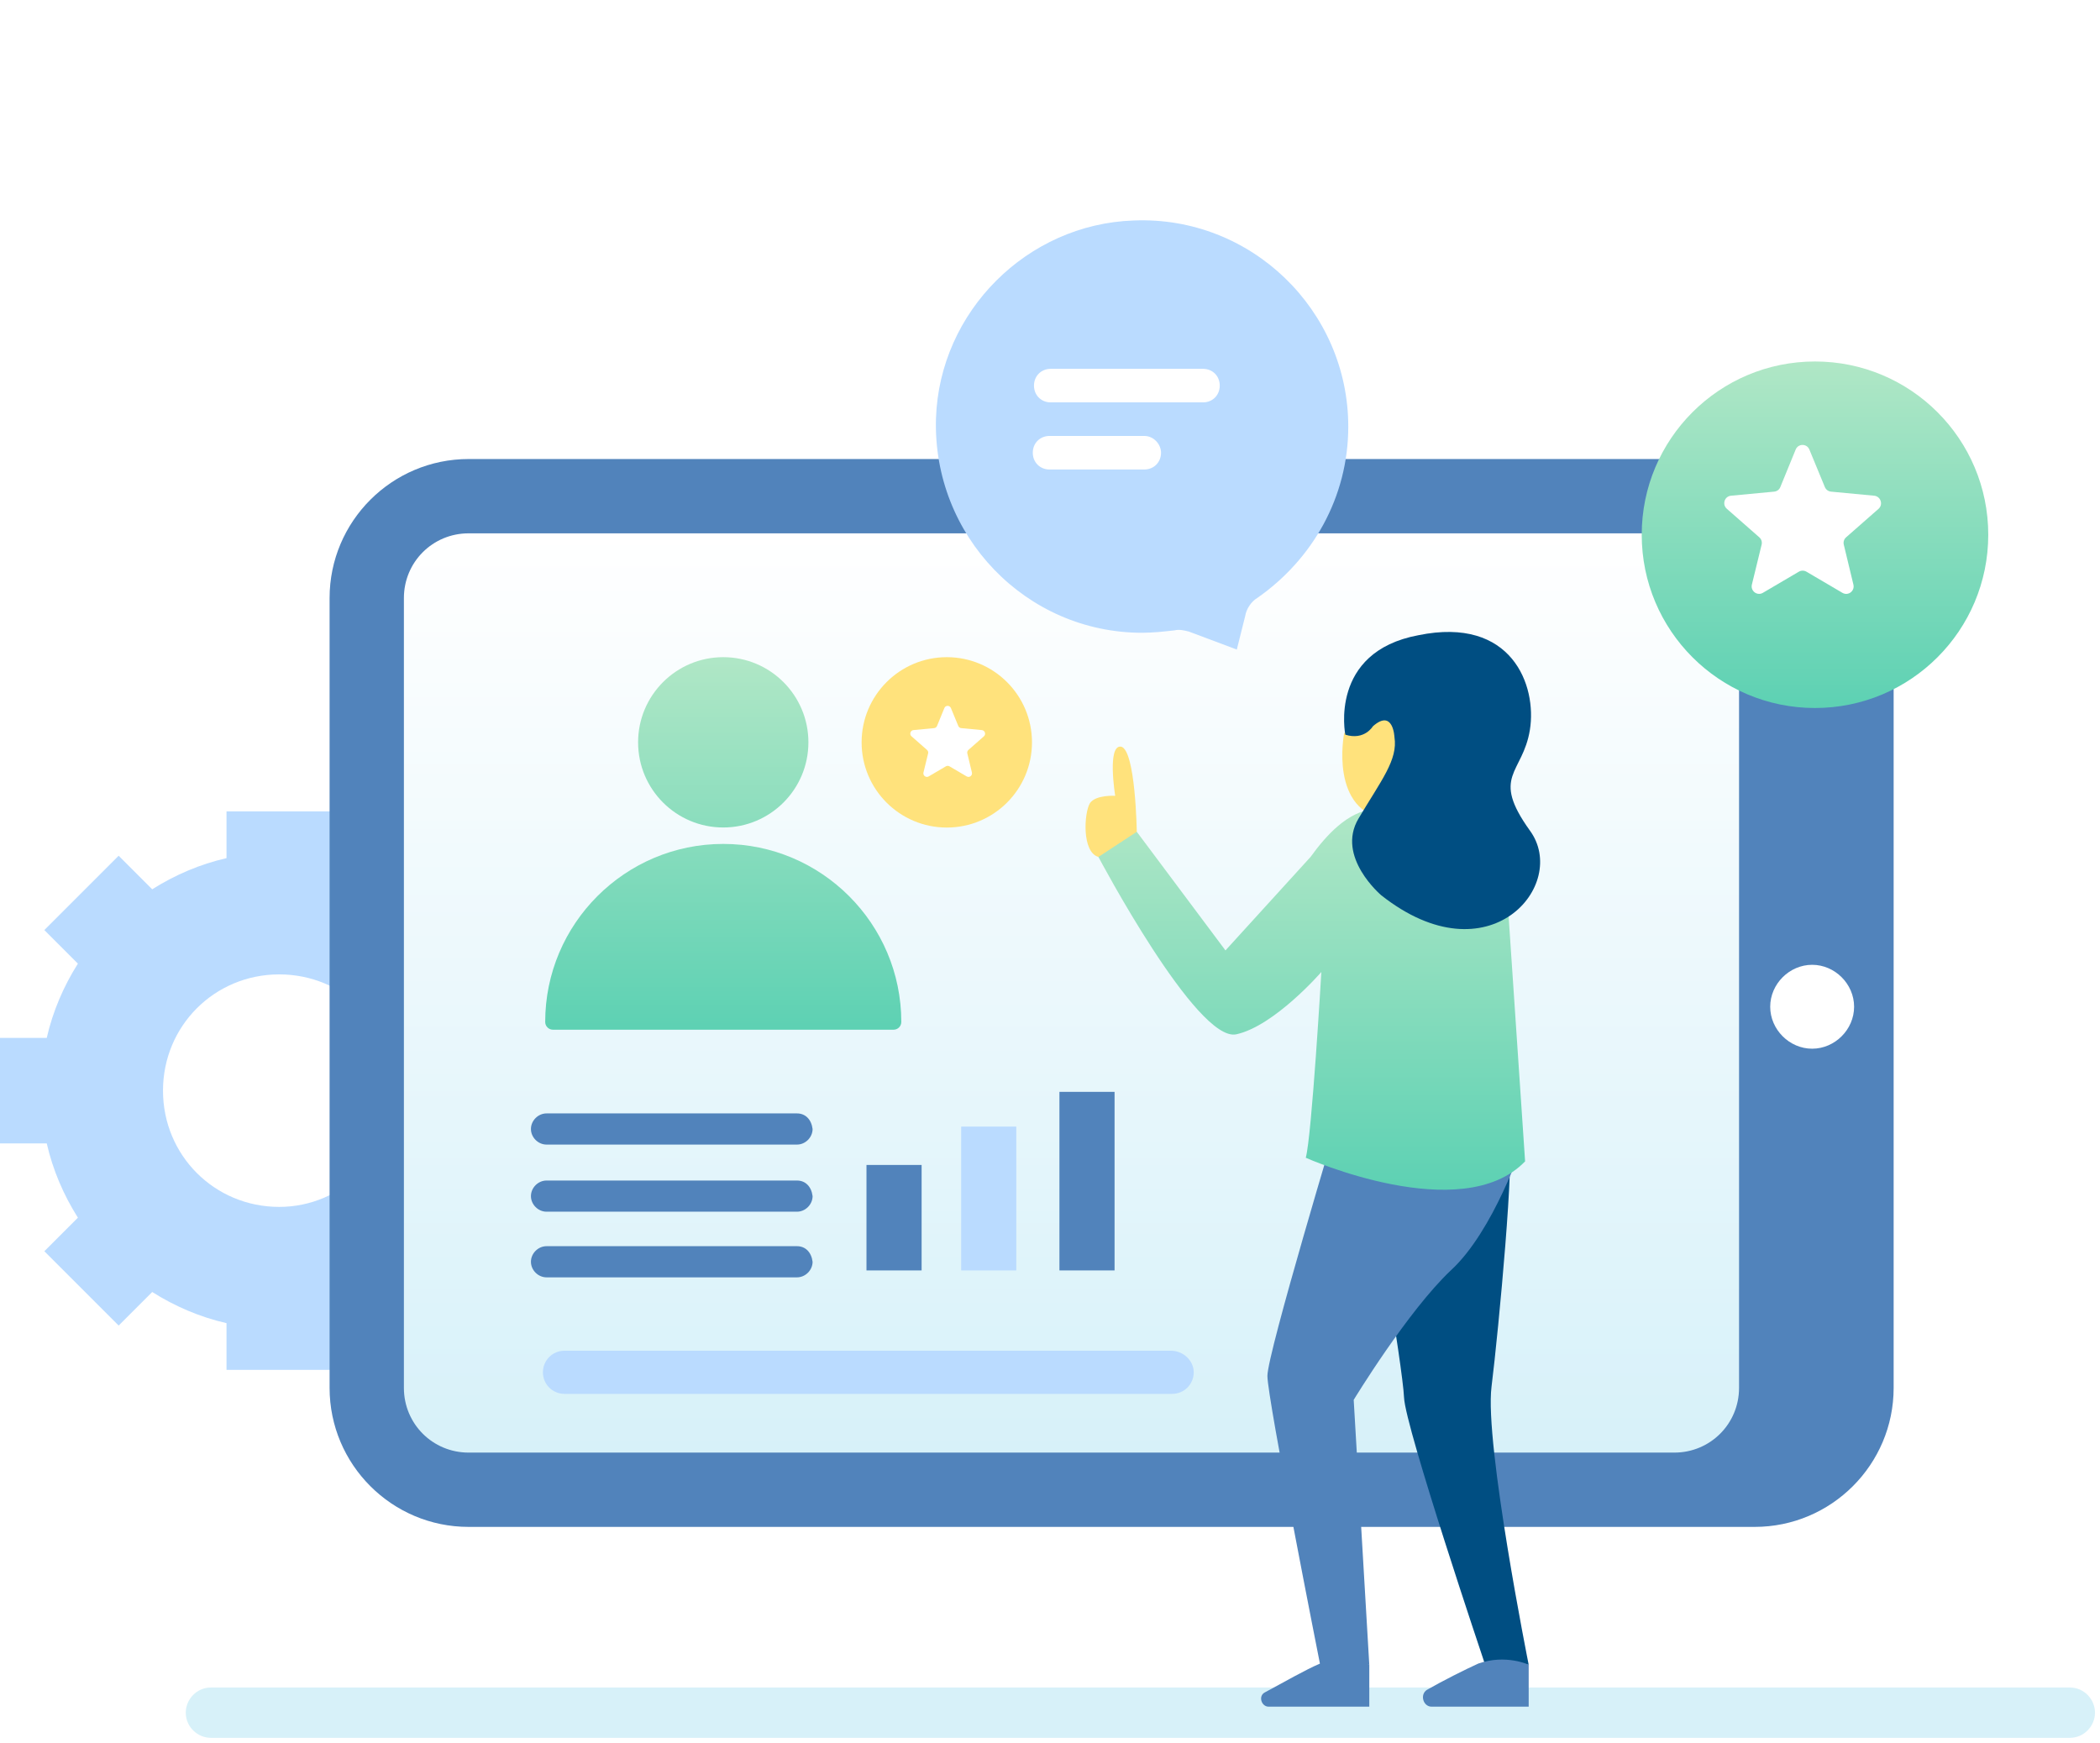 <svg width="265" height="220" viewBox="0 0 265 220" fill="none" xmlns="http://www.w3.org/2000/svg">
<path d="M261.193 212.947H26.618C24.804 212.947 23.442 214.459 23.442 216.123C23.442 217.938 24.955 219.299 26.618 219.299H261.193C263.008 219.299 264.369 217.787 264.369 216.123C264.369 214.459 263.008 212.947 261.193 212.947Z" fill="#D7F1F9"/>
<path d="M70.478 144.284V130.975H64.58C63.824 127.647 62.462 124.471 60.648 121.598L64.882 117.363L55.505 107.986L51.271 112.221C48.397 110.406 45.221 109.045 41.894 108.289V102.39H28.584V108.289C25.257 109.045 22.081 110.406 19.208 112.221L14.973 107.986L5.596 117.363L9.831 121.598C8.016 124.471 6.655 127.647 5.898 130.975H0V144.284H5.898C6.655 147.611 8.016 150.787 9.831 153.661L5.596 157.896L14.973 167.272L19.208 163.038C22.081 164.853 25.257 166.214 28.584 166.97V172.868H41.894V166.97C45.221 166.214 48.397 164.853 51.271 163.038L55.505 167.272L64.882 157.896L60.648 153.661C62.462 150.787 63.824 147.611 64.58 144.284H70.478ZM35.239 152.3C27.072 152.3 20.569 145.796 20.569 137.629C20.569 129.462 27.072 122.959 35.239 122.959C43.406 122.959 49.91 129.462 49.91 137.629C49.91 145.645 43.255 152.3 35.239 152.3Z" fill="#BADBFF"/>
<path d="M221.416 57.925H59.135C49.456 57.925 41.591 65.789 41.591 75.469V175.136C41.591 184.816 49.456 192.68 59.135 192.68H221.416C231.096 192.68 238.96 184.816 238.96 175.136V75.469C238.809 65.789 231.096 57.925 221.416 57.925Z" fill="#5183BB"/>
<path d="M59.135 183.304C54.598 183.304 50.968 179.674 50.968 175.137V75.469C50.968 70.932 54.598 67.302 59.135 67.302H211.284C215.821 67.302 219.451 70.932 219.451 75.469V175.137C219.451 179.674 215.821 183.304 211.284 183.304H59.135Z" fill="url(#paint0_linear)"/>
<path d="M233.97 127.042C233.97 124.169 231.55 121.749 228.676 121.749C225.803 121.749 223.383 124.169 223.383 127.042C223.383 129.916 225.803 132.336 228.676 132.336C231.55 132.336 233.97 129.916 233.97 127.042Z" fill="white"/>
<path d="M100.575 140.502H68.965C67.907 140.502 66.999 141.41 66.999 142.469C66.999 143.527 67.907 144.435 68.965 144.435H100.575C101.633 144.435 102.541 143.527 102.541 142.469C102.39 141.259 101.633 140.502 100.575 140.502Z" fill="#5183BB"/>
<path d="M100.575 148.972H68.965C67.907 148.972 66.999 149.879 66.999 150.938C66.999 151.997 67.907 152.904 68.965 152.904H100.575C101.633 152.904 102.541 151.997 102.541 150.938C102.39 149.728 101.633 148.972 100.575 148.972Z" fill="#5183BB"/>
<path d="M100.575 157.257H68.965C67.907 157.257 66.999 158.164 66.999 159.223C66.999 160.282 67.907 161.189 68.965 161.189H100.575C101.633 161.189 102.541 160.282 102.541 159.223C102.39 158.013 101.633 157.257 100.575 157.257Z" fill="#5183BB"/>
<path d="M147.762 170.448H71.234C69.722 170.448 68.512 171.658 68.512 173.171C68.512 174.683 69.722 175.893 71.234 175.893H147.913C149.426 175.893 150.636 174.683 150.636 173.171C150.636 171.658 149.275 170.448 147.762 170.448Z" fill="#BADBFF"/>
<path d="M116.299 147.006H109.342V160.316H116.299V147.006Z" fill="#5183BB"/>
<path d="M128.247 142.166H121.29V160.315H128.247V142.166Z" fill="#BADBFF"/>
<path d="M140.648 137.781H133.691V160.315H140.648V137.781Z" fill="#5183BB"/>
<g filter="url(#filter0_d)">
<path d="M227.034 87.344C239.11 87.344 248.899 77.555 248.899 65.479C248.899 53.404 239.11 43.615 227.034 43.615C214.959 43.615 205.17 53.404 205.17 65.479C205.17 77.555 214.959 87.344 227.034 87.344Z" fill="url(#paint1_linear)"/>
</g>
<g filter="url(#filter1_d)">
<path d="M168.139 51.836C168.139 37.166 155.888 25.218 141.066 25.823C127.606 26.276 116.565 37.317 116.112 50.778C115.658 65.599 127.455 77.85 142.125 77.85C143.486 77.85 144.847 77.698 146.209 77.547C146.814 77.396 147.419 77.547 148.023 77.698L154.073 79.967L155.132 75.732C155.283 74.825 155.888 73.917 156.644 73.464C163.601 68.624 168.139 60.759 168.139 51.836Z" fill="#BADBFF"/>
</g>
<path d="M151.804 46.542H132.596C131.386 46.542 130.479 47.45 130.479 48.66C130.479 49.87 131.386 50.777 132.596 50.777H151.804C153.014 50.777 153.921 49.87 153.921 48.66C153.921 47.45 153.014 46.542 151.804 46.542Z" fill="white"/>
<path d="M144.393 55.012H132.445C131.235 55.012 130.328 55.92 130.328 57.13C130.328 58.34 131.235 59.247 132.445 59.247H144.393C145.603 59.247 146.511 58.34 146.511 57.13C146.511 56.071 145.603 55.012 144.393 55.012Z" fill="white"/>
<path d="M143.451 104.961C143.451 104.961 143.299 94.676 141.484 94.223C139.67 93.92 140.728 100.424 140.728 100.424C140.728 100.424 138.308 100.272 137.552 101.331C136.796 102.541 136.493 107.532 138.611 108.137C140.577 108.893 143.451 104.961 143.451 104.961Z" fill="#FFE27C"/>
<path d="M190.334 144.283C191.242 144.888 189.124 167.726 188.217 174.985C187.31 182.094 192.905 210.073 192.905 210.073L187.31 209.771C187.31 209.771 177.328 180.128 177.176 176.347C177.025 172.565 172.79 147.611 172.79 147.611L190.334 144.283Z" fill="#004E82"/>
<path d="M192.149 144.284C192.149 144.284 188.519 155.324 183.075 160.315C177.63 165.457 170.824 176.649 170.824 176.649L172.79 210.073H166.589C166.589 210.073 159.935 176.498 159.935 173.624C159.935 170.751 169.009 140.654 169.009 140.654L192.149 144.284Z" fill="#5183BB"/>
<path d="M169.615 92.559C169.615 92.559 167.649 102.541 175.211 103.449C182.622 104.356 182.924 89.383 182.924 89.383C182.924 89.383 174.001 86.812 173.396 87.568C172.791 88.325 172.791 88.325 172.791 88.325L169.615 92.559Z" fill="#FFE27C"/>
<path d="M174.001 102.087H173.396C170.069 102.39 167.347 105.415 165.38 108.137L154.642 119.934L143.451 104.961L138.611 108.137C138.611 108.137 151.013 131.579 156.004 130.521C160.843 129.462 166.742 122.656 166.742 122.656C166.742 122.656 165.532 143.376 164.776 146.098C164.776 146.098 184.437 154.87 192.453 146.552L190.184 112.826C189.579 108.742 186.705 105.415 182.622 104.356L174.001 102.087Z" fill="url(#paint2_linear)"/>
<path d="M172.792 210.074V215.367H160.087C159.18 215.367 158.726 214.006 159.634 213.552C161.902 212.342 164.776 210.679 166.591 209.922C169.918 208.712 172.792 210.074 172.792 210.074Z" fill="#5183BB"/>
<path d="M192.906 210.074V215.367H180.655C179.597 215.367 179.143 213.855 180.05 213.25C182.168 212.04 184.89 210.679 186.554 209.922C190.032 208.712 192.906 210.074 192.906 210.074Z" fill="#5183BB"/>
<path d="M174.303 112.977C174.303 112.977 168.556 108.137 171.429 103.297C174.303 98.458 176.42 95.887 175.966 93.013C175.966 93.013 175.815 89.383 173.244 91.652C173.244 91.652 172.185 93.467 169.766 92.711C169.766 92.711 167.648 82.275 178.991 80.158C190.788 77.738 193.964 86.51 193.057 92.106C192.149 97.702 188.066 97.853 193.057 104.81C198.048 111.616 187.915 123.715 174.303 112.977Z" fill="#004E82"/>
<path d="M236.508 62.555L231.06 62.04C230.716 62.009 230.419 61.791 230.279 61.463L228.328 56.733C228.016 55.952 226.907 55.952 226.595 56.733L224.659 61.463C224.534 61.791 224.222 62.009 223.879 62.04L218.43 62.555C217.619 62.633 217.291 63.648 217.9 64.195L222.005 67.801C222.271 68.035 222.38 68.378 222.302 68.722L221.069 73.779C220.881 74.576 221.74 75.231 222.458 74.81L227.001 72.14C227.297 71.969 227.656 71.969 227.953 72.14L232.496 74.81C233.214 75.231 234.073 74.591 233.885 73.779L232.667 68.722C232.589 68.378 232.699 68.035 232.964 67.801L237.07 64.195C237.663 63.648 237.319 62.633 236.508 62.555Z" fill="white"/>
<path fill-rule="evenodd" clip-rule="evenodd" d="M102.013 93.674C102.013 99.609 97.202 104.42 91.267 104.42C85.333 104.42 80.522 99.609 80.522 93.674C80.522 87.74 85.333 82.929 91.267 82.929C97.202 82.929 102.013 87.74 102.013 93.674ZM68.799 128.963C68.799 116.574 78.879 106.495 91.267 106.495C103.656 106.495 113.735 116.574 113.735 128.963C113.735 129.502 113.298 129.939 112.758 129.939H69.776C69.237 129.939 68.799 129.502 68.799 128.963Z" fill="url(#paint3_linear)"/>
<circle cx="119.477" cy="93.679" r="10.75" fill="#FFE27C"/>
<path d="M123.898 92.129L121.299 91.883C121.135 91.868 120.994 91.764 120.927 91.608L119.996 89.351C119.847 88.979 119.318 88.979 119.169 89.351L118.245 91.608C118.186 91.764 118.037 91.868 117.873 91.883L115.274 92.129C114.886 92.166 114.73 92.65 115.02 92.911L116.979 94.632C117.106 94.743 117.158 94.907 117.121 95.071L116.532 97.484C116.443 97.864 116.853 98.177 117.195 97.976L119.363 96.702C119.504 96.62 119.675 96.62 119.817 96.702L121.984 97.976C122.327 98.177 122.736 97.871 122.647 97.484L122.066 95.071C122.029 94.907 122.081 94.743 122.208 94.632L124.166 92.911C124.449 92.65 124.286 92.166 123.898 92.129Z" fill="white"/>
<defs>
<filter id="filter0_d" x="203.17" y="41.615" width="51.729" height="51.729" filterUnits="userSpaceOnUse" color-interpolation-filters="sRGB">
<feFlood flood-opacity="0" result="BackgroundImageFix"/>
<feColorMatrix in="SourceAlpha" type="matrix" values="0 0 0 0 0 0 0 0 0 0 0 0 0 0 0 0 0 0 127 0" result="hardAlpha"/>
<feOffset dx="2" dy="2"/>
<feGaussianBlur stdDeviation="2"/>
<feColorMatrix type="matrix" values="0 0 0 0 0.085 0 0 0 0 0.15 0 0 0 0 0.383 0 0 0 0.25 0"/>
<feBlend mode="normal" in2="BackgroundImageFix" result="effect1_dropShadow"/>
<feBlend mode="normal" in="SourceGraphic" in2="effect1_dropShadow" result="shape"/>
</filter>
<filter id="filter1_d" x="114.099" y="23.801" width="60.039" height="62.166" filterUnits="userSpaceOnUse" color-interpolation-filters="sRGB">
<feFlood flood-opacity="0" result="BackgroundImageFix"/>
<feColorMatrix in="SourceAlpha" type="matrix" values="0 0 0 0 0 0 0 0 0 0 0 0 0 0 0 0 0 0 127 0" result="hardAlpha"/>
<feOffset dx="2" dy="2"/>
<feGaussianBlur stdDeviation="2"/>
<feColorMatrix type="matrix" values="0 0 0 0 0.085 0 0 0 0 0.15 0 0 0 0 0.383 0 0 0 0.25 0"/>
<feBlend mode="normal" in2="BackgroundImageFix" result="effect1_dropShadow"/>
<feBlend mode="normal" in="SourceGraphic" in2="effect1_dropShadow" result="shape"/>
</filter>
<linearGradient id="paint0_linear" x1="135.21" y1="67.302" x2="135.21" y2="183.304" gradientUnits="userSpaceOnUse">
<stop stop-color="white"/>
<stop offset="1" stop-color="#D7F1F9"/>
</linearGradient>
<linearGradient id="paint1_linear" x1="227.034" y1="43.615" x2="227.034" y2="87.344" gradientUnits="userSpaceOnUse">
<stop stop-color="#B0E7C6"/>
<stop offset="1" stop-color="#5DD1B3"/>
</linearGradient>
<linearGradient id="paint2_linear" x1="165.532" y1="102.087" x2="165.532" y2="150.135" gradientUnits="userSpaceOnUse">
<stop stop-color="#B0E7C6"/>
<stop offset="1" stop-color="#5DD1B3"/>
</linearGradient>
<linearGradient id="paint3_linear" x1="91.267" y1="82.929" x2="91.267" y2="129.939" gradientUnits="userSpaceOnUse">
<stop stop-color="#B0E7C6"/>
<stop offset="1" stop-color="#5DD1B3"/>
</linearGradient>
</defs>
</svg>
